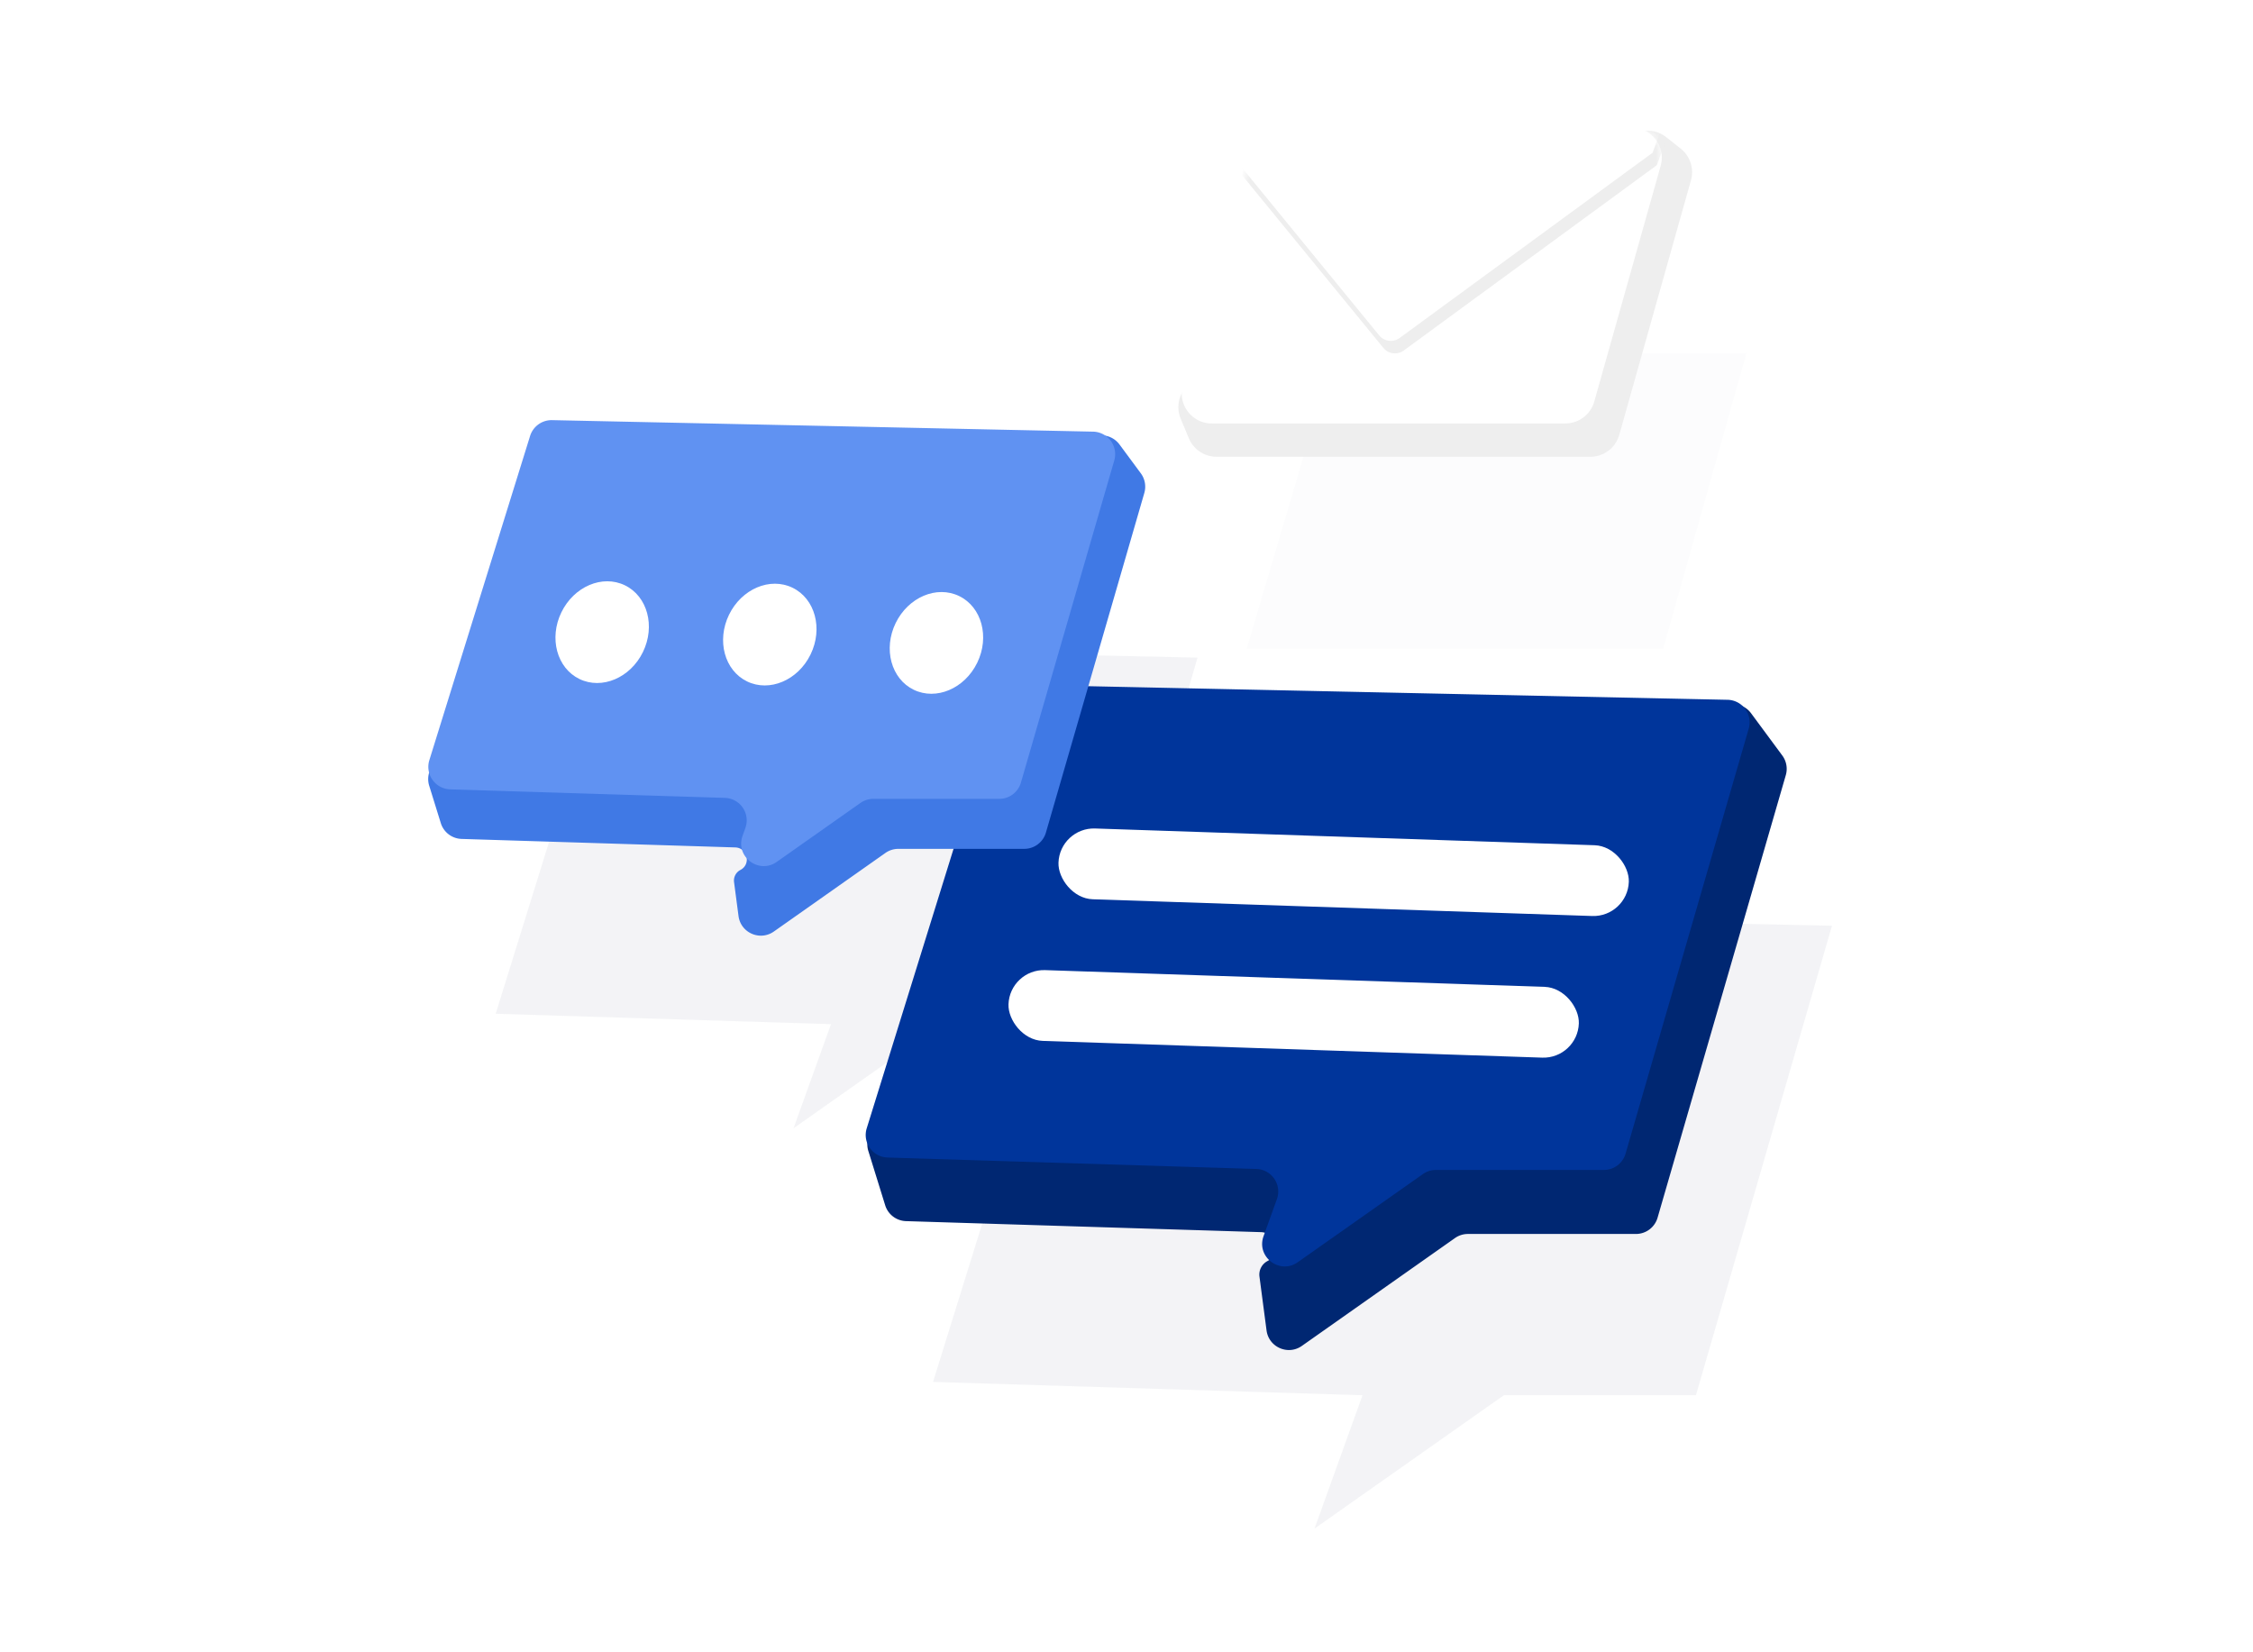 <svg width="300" height="220" viewBox="0 0 300 220" fill="none" xmlns="http://www.w3.org/2000/svg"><mask id="a" style="mask-type:alpha" maskUnits="userSpaceOnUse" x="0" y="0" width="300" height="220"><rect width="300" height="220" rx="2" fill="#F6F7FB"/></mask><g mask="url(#a)"><path d="M124.238 183.999l19.536-62.87 100.166 2.131-18.115 62.515h-25.574l-25.219 17.76 6.393-17.76-57.187-1.776z" fill="#DDE0E6" opacity=".6" filter="url(#b)"/><path d="M177.648 47L166 86.38h55.465L232.558 47h-54.91z" fill="#DDE0E6" opacity=".3" filter="url(#c)"/><path d="M66 134.979l15.253-49.086 78.205 1.663-14.143 48.81h-19.968l-19.69 13.866 4.992-13.866L66 134.979z" fill="#DDE0E6" opacity=".6" filter="url(#d)"/><path d="M167.903 164.057l-47.263-1.467a3.001 3.001 0 0 1-2.773-2.11l-2.243-7.23a2.99 2.99 0 0 1 .088-2.024l19.5-47.742a3 3 0 0 1 2.524-1.855l92.759-7.873a3 3 0 0 1 2.666 1.207l4.16 5.628c.556.752.73 1.72.469 2.618l-17.075 58.925a2.999 2.999 0 0 1-2.881 2.165h-22.37c-.618 0-1.222.191-1.727.547l-20.387 14.358c-1.844 1.298-4.408.174-4.702-2.062l-.943-7.167a2.038 2.038 0 0 1 1.078-2.073c1.86-.97 1.217-3.779-.88-3.845z" fill="#002772"/><path d="M115.409 150.232l17.695-56.946a3 3 0 0 1 2.929-2.11l94.002 2a3 3 0 0 1 2.818 3.835l-16.401 56.598a2.999 2.999 0 0 1-2.881 2.165h-22.37a3 3 0 0 0-1.727.548L172.8 168.064c-2.397 1.688-5.543-.711-4.55-3.469l1.776-4.934c.691-1.918-.692-3.951-2.73-4.015l-49.116-1.525a3 3 0 0 1-2.771-3.889z" fill="#00359B"/><rect x="132.58" y="124.946" width="75.987" height="9.429" rx="4.715" transform="rotate(1.92 132.58 124.946)" fill="#fff" filter="url(#e)"/><rect x="139.236" y="106.088" width="75.987" height="9.429" rx="4.715" transform="rotate(1.92 139.236 106.088)" fill="#fff" filter="url(#f)"/><path d="M215.614 57.902l9.548-33.895a4 4 0 0 0-1.372-4.224l-1.934-1.527a4 4 0 0 0-2.813-.847l-45.699 3.83a4 4 0 0 0-3.327 2.373l-12.771 28.98a4.002 4.002 0 0 0-.032 3.152l1.088 2.612a4 4 0 0 0 3.693 2.461h49.769a4 4 0 0 0 3.85-2.915z" fill="#EEE"/><path d="M166.8 19.866l-9.281 31.38c-.758 2.563 1.162 5.134 3.835 5.134h47.082a4 4 0 0 0 3.85-2.915l8.84-31.38c.719-2.552-1.199-5.085-3.85-5.085h-46.64a4 4 0 0 0-3.836 2.866z" fill="#fff"/><mask id="g" style="mask-type:alpha" maskUnits="userSpaceOnUse" x="157" y="17" width="65" height="40"><path d="M166.8 19.866l-9.281 31.38c-.758 2.563 1.162 5.134 3.835 5.134h47.082a4 4 0 0 0 3.85-2.915l8.84-31.38c.719-2.552-1.199-5.085-3.85-5.085h-46.64a4 4 0 0 0-3.836 2.866z" fill="#EEE"/></mask><g mask="url(#g)"><path d="M184.197 46.316L165.43 23.378V7.848l58.515 4.992-3.328 9.152-33.691 24.671a2 2 0 0 1-2.729-.347z" fill="#EEE"/><path d="M183.642 44.652l-18.767-22.937V6.185l58.516 4.991-3.328 9.152L186.372 45a2 2 0 0 1-2.73-.347z" fill="#fff"/></g><path d="M97.899 112.833l-36.433-1.132a2.998 2.998 0 0 1-2.772-2.109l-1.543-4.972a2.998 2.998 0 0 1 .088-2.023l14.984-36.685a3 3 0 0 1 2.523-1.855l71.656-6.081a3 3 0 0 1 2.666 1.206l2.837 3.837a3 3 0 0 1 .468 2.619l-13.103 45.219a3 3 0 0 1-2.881 2.165h-16.763c-.619 0-1.222.191-1.728.547l-14.858 10.463c-1.844 1.299-4.407.175-4.702-2.061l-.594-4.518a1.59 1.59 0 0 1 .842-1.618c1.452-.758.95-2.951-.687-3.002z" fill="#4079E5"/><path d="M57.17 101.213L70.583 58.05a3 3 0 0 1 2.928-2.11l72.043 1.533a3 3 0 0 1 2.817 3.835L135.942 104.2a3 3 0 0 1-2.881 2.165h-16.763c-.619 0-1.222.191-1.728.547l-11.144 7.848c-2.397 1.688-5.543-.71-4.55-3.469l.374-1.04a3 3 0 0 0-2.73-4.015L59.942 105.1a3 3 0 0 1-2.772-3.888z" fill="#6092F2"/><ellipse cx="80.133" cy="79.698" rx="6.039" ry="6.933" transform="rotate(25.932 80.133 79.698)" fill="#fff" filter="url(#h)"/><ellipse cx="102.455" cy="80.021" rx="6.039" ry="6.933" transform="rotate(25.932 102.455 80.02)" fill="#fff" filter="url(#i)"/><ellipse cx="124.643" cy="81.13" rx="6.039" ry="6.933" transform="rotate(25.932 124.643 81.13)" fill="#fff" filter="url(#j)"/></g><defs><filter id="b" x="105.177" y="102.067" width="157.824" height="120.529" filterUnits="userSpaceOnUse" color-interpolation-filters="sRGB"><feFlood flood-opacity="0" result="BackgroundImageFix"/><feBlend in="SourceGraphic" in2="BackgroundImageFix" result="shape"/><feGaussianBlur stdDeviation="9.531" result="effect1_foregroundBlur_612_34337"/></filter><filter id="c" x="146.939" y="27.939" width="104.682" height="77.503" filterUnits="userSpaceOnUse" color-interpolation-filters="sRGB"><feFlood flood-opacity="0" result="BackgroundImageFix"/><feBlend in="SourceGraphic" in2="BackgroundImageFix" result="shape"/><feGaussianBlur stdDeviation="9.531" result="effect1_foregroundBlur_612_34337"/></filter><filter id="d" x="46.938" y="66.831" width="131.582" height="102.462" filterUnits="userSpaceOnUse" color-interpolation-filters="sRGB"><feFlood flood-opacity="0" result="BackgroundImageFix"/><feBlend in="SourceGraphic" in2="BackgroundImageFix" result="shape"/><feGaussianBlur stdDeviation="9.531" result="effect1_foregroundBlur_612_34337"/></filter><filter id="e" x="132.42" y="125.102" width="77.949" height="15.66" filterUnits="userSpaceOnUse" color-interpolation-filters="sRGB"><feFlood flood-opacity="0" result="BackgroundImageFix"/><feColorMatrix in="SourceAlpha" values="0 0 0 0 0 0 0 0 0 0 0 0 0 0 0 0 0 0 127 0" result="hardAlpha"/><feOffset dx="2" dy="4"/><feComposite in2="hardAlpha" operator="out"/><feColorMatrix values="0 0 0 0 0 0 0 0 0 0.153 0 0 0 0 0.447 0 0 0 1 0"/><feBlend in2="BackgroundImageFix" result="effect1_dropShadow_612_34337"/><feBlend in="SourceGraphic" in2="effect1_dropShadow_612_34337" result="shape"/></filter><filter id="f" x="139.076" y="106.243" width="77.949" height="15.66" filterUnits="userSpaceOnUse" color-interpolation-filters="sRGB"><feFlood flood-opacity="0" result="BackgroundImageFix"/><feColorMatrix in="SourceAlpha" values="0 0 0 0 0 0 0 0 0 0 0 0 0 0 0 0 0 0 127 0" result="hardAlpha"/><feOffset dx="2" dy="4"/><feComposite in2="hardAlpha" operator="out"/><feColorMatrix values="0 0 0 0 0 0 0 0 0 0.153 0 0 0 0 0.447 0 0 0 1 0"/><feBlend in2="BackgroundImageFix" result="effect1_dropShadow_612_34337"/><feBlend in="SourceGraphic" in2="effect1_dropShadow_612_34337" result="shape"/></filter><filter id="h" x="73.912" y="72.925" width="14.441" height="17.546" filterUnits="userSpaceOnUse" color-interpolation-filters="sRGB"><feFlood flood-opacity="0" result="BackgroundImageFix"/><feColorMatrix in="SourceAlpha" values="0 0 0 0 0 0 0 0 0 0 0 0 0 0 0 0 0 0 127 0" result="hardAlpha"/><feOffset dx="2" dy="4"/><feComposite in2="hardAlpha" operator="out"/><feColorMatrix values="0 0 0 0 0.251 0 0 0 0 0.475 0 0 0 0 0.898 0 0 0 1 0"/><feBlend in2="BackgroundImageFix" result="effect1_dropShadow_612_34337"/><feBlend in="SourceGraphic" in2="effect1_dropShadow_612_34337" result="shape"/></filter><filter id="i" x="96.234" y="73.248" width="14.441" height="17.546" filterUnits="userSpaceOnUse" color-interpolation-filters="sRGB"><feFlood flood-opacity="0" result="BackgroundImageFix"/><feColorMatrix in="SourceAlpha" values="0 0 0 0 0 0 0 0 0 0 0 0 0 0 0 0 0 0 127 0" result="hardAlpha"/><feOffset dx="2" dy="4"/><feComposite in2="hardAlpha" operator="out"/><feColorMatrix values="0 0 0 0 0.251 0 0 0 0 0.475 0 0 0 0 0.898 0 0 0 1 0"/><feBlend in2="BackgroundImageFix" result="effect1_dropShadow_612_34337"/><feBlend in="SourceGraphic" in2="effect1_dropShadow_612_34337" result="shape"/></filter><filter id="j" x="118.422" y="74.357" width="14.441" height="17.546" filterUnits="userSpaceOnUse" color-interpolation-filters="sRGB"><feFlood flood-opacity="0" result="BackgroundImageFix"/><feColorMatrix in="SourceAlpha" values="0 0 0 0 0 0 0 0 0 0 0 0 0 0 0 0 0 0 127 0" result="hardAlpha"/><feOffset dx="2" dy="4"/><feComposite in2="hardAlpha" operator="out"/><feColorMatrix values="0 0 0 0 0.251 0 0 0 0 0.475 0 0 0 0 0.898 0 0 0 1 0"/><feBlend in2="BackgroundImageFix" result="effect1_dropShadow_612_34337"/><feBlend in="SourceGraphic" in2="effect1_dropShadow_612_34337" result="shape"/></filter></defs></svg>